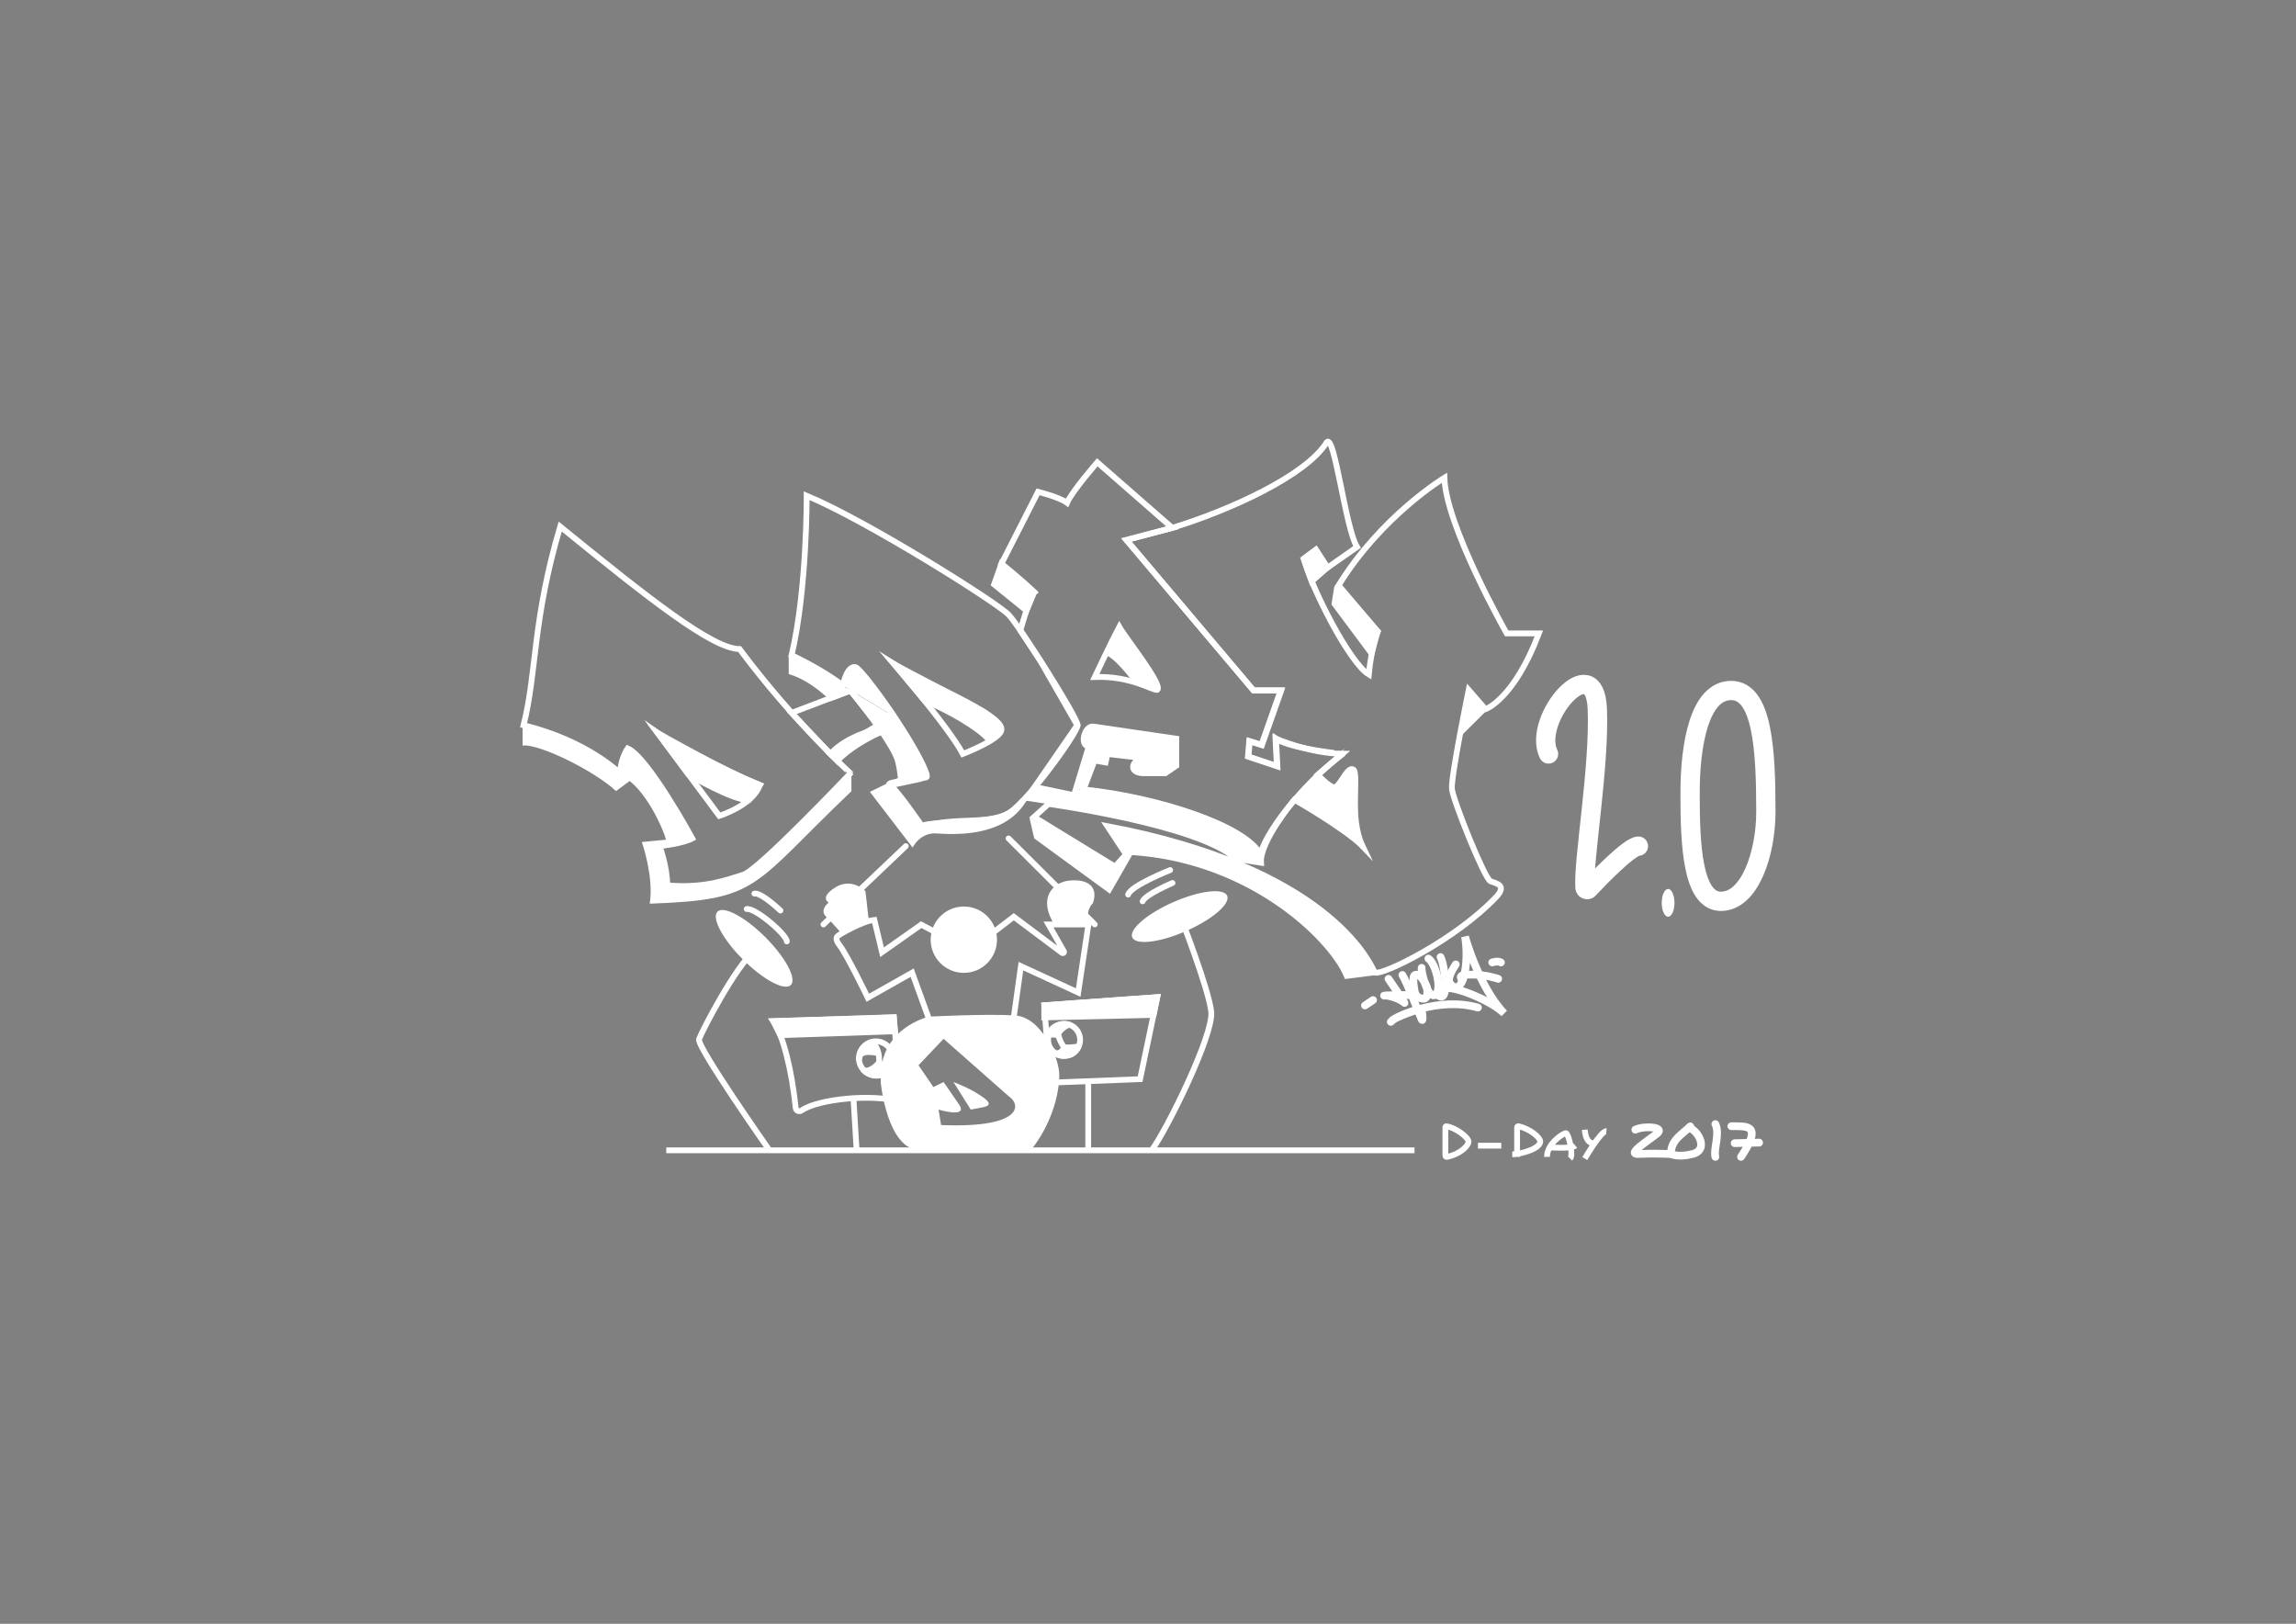 <?xml version="1.0" encoding="utf-8"?>
<!-- Generator: Adobe Illustrator 20.1.0, SVG Export Plug-In . SVG Version: 6.00 Build 0)  -->
<svg version="1.1" xmlns="http://www.w3.org/2000/svg" xmlns:xlink="http://www.w3.org/1999/xlink" x="0px" y="0px"
	 viewBox="0 0 1190.6 841.9" style="enable-background:new 0 0 1190.6 841.9;" xml:space="preserve">
<rect x="0" y="0" width="1190.6" height="841.9" fill="#808080" stroke="none"/>
<style type="text/css">
	.st0{fill:#FFFFFF;stroke:#FFFFFF;stroke-width:3;stroke-miterlimit:10;}
	.st1{fill:none;stroke:#FFFFFF;stroke-width:3;stroke-linecap:round;stroke-miterlimit:10;}
	.st2{fill:none;stroke:#FFFFFF;stroke-width:3;stroke-miterlimit:10;}
	.st3{fill:#FFFFFF;stroke:#FFFFFF;stroke-miterlimit:10;}
	.st4{fill:#FFFFFF;}
	.st5{stroke:#000000;stroke-width:3;stroke-miterlimit:10;}
	.st6{fill:#FFFFFF;stroke:#FFFFFF;stroke-width:4;stroke-linecap:round;stroke-miterlimit:10;}
	.st7{fill:none;stroke:#FFFFFF;stroke-width:4;stroke-linecap:round;stroke-miterlimit:10;}
	.st8{fill:none;stroke:#FFFFFF;stroke-width:10;stroke-linecap:round;stroke-miterlimit:10;}
</style>
<g id="Layer_2">
</g>
<g id="Layer_1">
	<path class="st0" d="M430.6,390.9l3.6,3.6c5.4-6,16-12.1,21.6-14.5l-2.1-3.1L430.6,390.9z"/>
	<line class="st1" x1="469.7" y1="438.7" x2="427" y2="479.3"/>
	<line class="st1" x1="523" y1="434.7" x2="567.7" y2="479.3"/>
	<path class="st2" d="M543.7,479.3l8,14c0.3,0.6-0.4,1.1-0.9,0.8l-25.1-18.8L503,492.7l-25.3-13.3l-20.3,14.3l-4-16.7l-1.6,0.2
		c-4.8,0.8-16.2,6.9-17.5,8.2c-0.8,0.8-0.8,2.3,1,4.6c4.1,5.3,14.7,27.3,14.7,27.3l23-13l11,30.3h40.7l4.7-33.7l29.7,13.7l5.3-35.3
		H543.7z"/>
	<path class="st3" d="M564.3,479.3c-2.3-7.7,2-11.3,2-11.3c2.7-8-2.3-11.7-11.3-11s-16.3,9-7.7,22.3H564.3z"/>
	<path class="st3" d="M450,477.3l-1.7-15c0,0-6.7-7-15-1.7c-8.3,5.3-2.7,7.3-2.7,7.3s-5.4,3.7-1.9,7c3.5,3.3,8.2,9,8.2,9
		S443.2,479,450,477.3z"/>
	<circle class="st4" cx="499.8" cy="487.2" r="17.2"/>
	<path class="st2" d="M383.5,336.5c-14,0-47.5-26.5-93-63.5c-14.5,49-12,75-19,103c33,8,50,24.9,50,24.9c0.5-8.1,4-12.9,4-12.9
		c10.5,4.5,33.5,46.7,33.5,46.7c-5,2.7-17,4-17,4s4,10.3,4,20.3c19.2,1.8,31.5-3,39.5-5.5s55.5-52.6,55.5-52.6
		S411.9,374.6,383.5,336.5z M373,423l-32-43c0,0,37,21,53,27C390.5,417.5,373,423,373,423z"/>
	<path class="st2" d="M410.5,369.6l20.1,21.3c8.9-9.9,25.9-13.4,25.9-13.4L441,358L410.5,369.6z"/>
	<polygon class="st0" points="688.3,294.3 680.2,301.4 676,289.7 682.3,285 	"/>
	<path class="st0" d="M693.3,304.8L692,313l19.2,25.8l3.1-11.4L695,304.5C694.5,304.1,693.5,304.2,693.3,304.8z"/>
	<path class="st2" d="M607.8,273.7c29.8-9.1,69.5-27.1,80.2-44.4c4-5,9.7,44.7,15.7,54.3l-15.3,10.7l-6-9.3l-6.3,4.7
		c4,15.3,23.7,54,33.7,60c1.3-14,4.7-22.3,4.7-22.3L694,303.7c22.3-36.3,55-56,55-56c0.7,25,32.3,80.7,32.3,80.7H798
		c-13,34.3-27.7,39.3-27.7,39.3l-8.7-10c0,0-9.3,45.3-8.7,51.3s17,46.8,20,47.9c3,1.1,8.7,2.1,3,8.1c-21,22.2-58.7,40.7-63,39.3
		c-3-6.7-25.7-54.7-138.7-76l9.7,14.7l-5.7,6.3l-42-25.7l7.5-6.8c0,0,77.9,10.8,97.1,28.4l13.1,2.1c-0.8-10.9,17.3-32.7,17.3-32.7
		s23.6,11.6,35.3,24c-7-14.7-2-38.3-5-39.7s-7,9.7-9.7,9.3c-2.7-0.3-8.5-6.5-8.5-6.5l12.8-10.9c-16.4,0-34.7-7.9-34.7-7.9l0.7,14.3
		l-15-5l0.7-8l6.3,2l10-28.3H650l-65.9-78L607.8,273.7z"/>
	<polygon class="st0" points="519.3,292.3 515.5,303 532.3,316.6 536.3,307 	"/>
	<path class="st4" d="M573,339.8c4-0.2,14.4,13.6,14.4,13.6l11.1,4.3c2,0.8,3.8-1.5,2.6-3.3L580.3,325L573,339.8z"/>
	<path class="st2" d="M661.7,383l0.7,14.3l-15-5l0.7-8l6.3,2l10-28.3H650l-65.9-78l23.8-6.3L569,239.7c0,0-13.3,15.3-15.7,21
		c-4-3-15-5.7-15-5.7l-19,37.3c0,0,9.8,7.7,17,14.7c-2,1.3-7.2,19.9-7.2,19.9l10.4,15.8l19.1,33.3l-22.1,32l20.4,4.3l7.7-25.3
		c-5-0.3-2.3-11,2.4-10.3c4.7,0.7,43,6.3,43,6.3v14l-5.7,3.9h-12.1c-7.4-0.7-4.9-6.6,0-7.9l-17.9-2.1l-1,4.4l-5.7-1l-5.7,15
		c39,4,84.3,19,91.7,33.7c3.7-14.7,27-40.7,42.7-52.1C696.3,390.9,669.3,388.3,661.7,383z M600.1,357.7c-2.9,0.2-13.4-7.3-32.4-6.7
		c0,0,9.3-19.7,12.7-26C584,331.3,603.3,355.3,600.1,357.7z"/>
	<path class="st0" d="M410.5,339.7l0,8.7c11.5,3.7,20.7,13.4,20.7,13.4l9.8-3.7c0,0,22.1,26.5,24.7,36.7c1,4,1.5,9.5,1.5,9.5
		l-13.8,6.8l19.7,25.7c0,0,4.3-6.7,12.5-6.2s34,2.4,45-15.6c-12.3,15.5-28.8,7.1-52.5,13.5l-15.5-19.9c-0.5-0.7-0.2-1.6,0.7-1.8
		l13.7-2.9c1.7-0.4,2.6-2.3,1.8-3.9l-15-28.4"/>
	<path class="st0" d="M479.4,363.2c12.3,4.9,28.8,14.6,33.2,20.2c0.4,0.5,1,0.5,1.4,0.1l4-4.1c0.7-0.8,0.7-2,0-2.7l-7.1-7.2
		l-47.2-25.1L479.4,363.2z"/>
	<path class="st2" d="M523,318.7c-6-6.3-74-49-104.7-61.7c0,0,0.3,48-7.8,82.7c0,0,16.5,7.7,26.5,15.7c0,0,4.2-12.7,7.7-8.7
		c20.3,23,38.3,55.3,35.7,56.3c-2.7,1-22.3,2.3-19,4c3.3,1.7,16.7,21.3,16.7,21.3c2.5-2.5,32.7-1.3,42.7-5.3s38-43,38-47
		S529,325,523,318.7z M499.3,390.9c-3.8-7.2-13.8-20.2-22.3-30.6c-7.3-8.9-13.4-16-13.4-16c15.7,10,55.7,25.7,55.7,33.7
		C519.7,381.7,509,387,499.3,390.9z"/>
	<path class="st3" d="M319.5,409.5c-11.5-10.5-39-24-48-23.5v-10c0,0,28,5.4,50,24.9c-1.5-8.2,4-12.9,4-12.9
		c15.5,9.5,33.5,46.7,33.5,46.7c-6.7,2.2-17,4-17,4s5.2,9.6,4,20.3c23.8,0.6,39.5-5.5,39.5-5.5s19.8-14.1,55.5-52.6v9.1
		c-51.8,49.4-47,56-103.5,58c2-13.5-4-31-4-31l12.5-1.2c-2-7.8-10.5-24.8-19.5-31.5L319.5,409.5z"/>
	<path class="st0" d="M357,401.5c0,0,23.3,13.7,31.3,13.3l5.7-7.8c0,0-36.9-15.6-53-27L357,401.5z"/>
	<polygon class="st2" points="542.8,538.7 541.5,521.2 600.1,517 591.2,559.5 545.3,561.3 	"/>
	<polygon class="st0" points="541.5,521.2 541.5,527.5 598.2,526.2 600.1,517 	"/>
	<line class="st2" x1="564.3" y1="560.6" x2="564.3" y2="596.4"/>
	<circle class="st2" cx="551.8" cy="539.1" r="8.3"/>
	<path class="st2" d="M548.5,531.5c-1.2,4.3,2.8,13.9,7.8,14.6"/>
	<path class="st0" d="M551.7,542.9c1.7,0.5,5.7-0.1,7.2-0.3c0.2,0,0.4,0.2,0.3,0.4c-0.6,1-2.1,3.4-4.8,4.1c-3.4,0.8-5.8,0.2-7.1-1
		C551,546.4,551.7,542.9,551.7,542.9z"/>
	<path class="st0" d="M554.9,531.5c-1.6-0.7-6.7,3.6-6.2,5.3c-3.8-0.9-4.9,0-4.9,0C544.1,532.6,550.2,529.7,554.9,531.5z"/>
	<path class="st5" d="M550.7,544.8"/>
	<line class="st2" x1="345.5" y1="596.4" x2="733.5" y2="596.4"/>
	<line class="st2" x1="444.2" y1="596.4" x2="442.5" y2="568.2"/>
	<path class="st2" d="M415.5,575.8c8.9-6.1,36.7-8.8,51.5-4.6l-3.5-43.8l-62.5,2c5.1,7.3,9.6,25.7,11.6,45
		C412.8,575.9,414.3,576.6,415.5,575.8z"/>
	<polygon class="st0" points="401,529.5 404.6,536.7 464.1,534.7 463.5,527.5 	"/>
	<circle class="st2" cx="454.2" cy="548.7" r="8.8"/>
	<path class="st2" d="M451.3,540.3c3.1,2.2,6,3.8,3.9,18.4"/>
	<path class="st0" d="M445.3,548.7c0.8-3.3,4-3.7,9-2.9c0.5,0.1,0.9-0.6,0.7-1.1l-1.5-3.6c-0.3-0.7-1.2-1-1.8-0.6
		c-1.9,1.1-5.4,3.6-6.1,8.2C445.5,549.3,445.2,549.3,445.3,548.7z"/>
	<path class="st0" d="M455.9,550.8c-1.4,2-6.2,5.9-8.5,3.6c0,0,3.1,4.3,9.1,3.1S455.9,550.8,455.9,550.8z"/>
	
		<ellipse transform="matrix(0.915 -0.402 0.402 0.915 -139.491 286.423)" class="st4" cx="612.2" cy="475.3" rx="26.9" ry="8.2"/>
	
		<ellipse transform="matrix(0.707 -0.707 0.707 0.707 -233.144 420.64)" class="st4" cx="391.2" cy="491.7" rx="8.2" ry="26.9"/>
	<path class="st2" d="M399,596.4c0,0-37.8-53.8-36.5-57.6s19-38.1,29-46.1"/>
	<path class="st2" d="M597.2,596.4c8-10.9,32.2-59.9,30.9-71.9c-1.4-12-15.9-49.2-15.9-49.2"/>
	<g>
		<path class="st4" d="M505.7,566.3c-5-3-11.3-5.3-11.3-5.3l9,14.3l6.7-1.3C516,572.7,510.7,569.3,505.7,566.3z"/>
		<path class="st4" d="M525.8,526.5c-12.6-1-44.5,0.6-44.5,0.6c-14.3,4.6-25.6,14.9-24.6,34c0,0,3.2,35.3,20.7,35.3
			s57.4-0.4,57.4-0.4c9.6-12,14.5-27.3,14.5-38.8C549.2,547.7,539.3,526.5,525.8,526.5z M488,583.3l-1.3-8c0,0,15.6,4.7,10.6-2.7
			c-5-7.3-8-11.6-8-11.6l-5.3,2.6l-7.7-11.3l13-13.7l33.7,29.7C530,573,529.7,585,488,583.3z"/>
	</g>
	<path class="st1" d="M387.2,471.3c4.3-0.8,20.8,13.2,20.8,16.8"/>
	<path class="st1" d="M391.2,463.3c3.6-0.7,13.5,8.8,13.5,8.8"/>
	<path class="st1" d="M592.5,467.3c1.5-3.6,15.5-9.5,15.5-9.5"/>
	<path class="st1" d="M585,463.8c1.5-4.7,21.8-12.7,21.8-12.7"/>
	<line class="st6" x1="707.8" y1="521.3" x2="712" y2="518.5"/>
	<path class="st7" d="M720,507.5c0,0,9.5,13.8,8.2,12.4c-1.3-1.4-6-3.4-9.7-3.8c0,0,9-0.3,13.3-0.2"/>
	<path class="st7" d="M727.2,505.5c2,3,10,23,10,23c1,2,0.2-4.7,0-5.3c-0.2-0.7-13.7,4.2-15,5.7c1.8-1.9,24.2-12.3,44.2-6.5"/>
	<path class="st7" d="M733.7,505.5c-1.8,0.8,0,9,0,9s0.7,3.3,4.7,3.3c2.2,0,1.8-5,1.5-6.2C739.5,510.5,736.5,504.2,733.7,505.5z"/>
	<path class="st7" d="M737.2,501.8c-0.3,2.3,3.2,16.3,7,14c3.8-2.3,0.4-16.2-3.5-18.8"/>
	<path class="st7" d="M747,496.2c2.2,4.2,4.8,24.4-1.2,19.9"/>
	<path class="st7" d="M749.5,512.7c1.8-2.2,22.2,4.8,30.5,12.7c-13.2-13.8-20.3-39.8-20.3-39.8c2.2,13.3-0.8,28.1-5.5,26.1
		c-4.7-2.1-2.7-6.4,0.7-11.7"/>
	<path class="st7" d="M758.3,508.3c-0.8-1.5-2.8-3,4.8-3c7.7,0,13.8,2.2,13.8,2.2"/>
	<path class="st7" d="M773.8,499c0,0,2.8-1,4.5,0"/>
	<line class="st7" x1="722.2" y1="528.9" x2="721.2" y2="529.8"/>
	<line class="st7" x1="718.5" y1="516.2" x2="717.7" y2="516.2"/>
	<path class="st8" d="M803,390.9c-8.7-18.2,24-55.7,25.3-23.3c1.2,30.3-7.4,78.7-6.4,92.6c0.1,1,1.3,1.4,1.9,0.7
		c5.1-5.5,21.3-22.2,25.8-22.2"/>
	<ellipse class="st4" cx="865" cy="468.1" rx="3.3" ry="7.2"/>
	<path class="st8" d="M897.7,358c16.3,0,18,31,18,62.7c0,22.3-8.5,46.6-23.3,46.6c-14.8,0-16-29.5-16-55.4
		C876.3,386,881.3,358,897.7,358z"/>
	<path class="st2" d="M749.5,584.5v14.7c0,0.4,0.3,0.6,0.7,0.6c6.6-1.2,11.3-5.6,11.3-7.9c0-2.2-6.7-7.3-11.3-7.9
		C749.8,583.8,749.5,584.1,749.5,584.5z"/>
	<line class="st2" x1="766.4" y1="594" x2="778.5" y2="594"/>
	<path class="st2" d="M786.7,599.8v-15.3c0-0.4,0.3-0.6,0.7-0.6c6.1,1.4,11.3,5.9,11.3,7.9c0,4-10.8,6.7-14.5,6.7"/>
	<path class="st2" d="M802.2,599.8c0-7,8.5-12.3,9.8-12.3s4.1,11.2,2.2,13.2"/>
	<path class="st2" d="M803.6,594.9c0,0,11.3,0.8,13.3-0.9"/>
	<path class="st2" d="M821.8,585.7c0.2,3.3,1.3,7,4.5,7"/>
	<path class="st2" d="M833,586.5c-2.8-0.3-11.2,14.2-11.2,14.2"/>
	<path class="st7" d="M848,585.7c4.8-2.2,15.2-1.4,11.5,1.8s-16.8,11.2-9.8,10.8s16.8,0,16.8,0c-0.2-7.2,5.7-10.1,10-14.3"/>
	<path class="st7" d="M875.9,584.6c5.3,2.1,9.9,11.7,1.9,13.7s-11.2,0-11.2,0"/>
	<path class="st7" d="M889.5,582.8c2.5,5.2-1,12.7,0,17"/>
	<path class="st7" d="M897.8,583.9c8,0.1,16.5-1.2,5,15.9"/>
	<line class="st7" x1="899.5" y1="592.7" x2="912.2" y2="592.4"/>
	<path class="st0" d="M463.7,371.5c0,0-14-20.8-19-24.8s-7.7,8.7-7.7,8.7"/>
	<path class="st4" d="M610,383v14l-5.7,3.9c0,0-5.5-0.1-12.1,0s-5.7-6.4,0-7.9l-17.9-2.1l-1,4.4l-5.7-1l-5.7,15h-4.1l6.8-22.3
		c-4.9-0.5-3.6-9.9,2.4-10.3"/>
	<path class="st4" d="M653.7,443c-8.5-16.3-64.2-32.5-89.2-33.7s0,0,0,0h-6.6l-0.9,3l-20.4-4.3l-6.1,6.9c0,0,93.2,12.6,110.5,30.4
		l0,0c0,0,5.8,0.1,13.1,2.1l0,0"/>
	<path class="st4" d="M769.7,366.9l-6.6-7.5c-0.6-0.7-1.7-0.4-1.9,0.5l-3.7,19.2c-0.2,1.1-0.1,2.7,0.7,1.9l11.8-11.7
		C770.3,368.8,770.1,367.3,769.7,366.9z"/>
	<path class="st0" d="M683.5,401.8c0,0,5,6.8,8.5,6.5c3.5-0.3,6.3-10.6,9.7-9.3c3.3,1.2-2.6,31.3,5,39.7c-10.3-9.7-35.3-24-35.3-24
		L683.5,401.8z"/>
	<path class="st4" d="M533.8,423.9l2.5,10.8l39.3,28.7l11.5-20.1c63.3,4.3,104.1,46.8,110.3,64.3l17.3-2.2c0,0-18.5-53.3-140.5-77
		l9.7,14.7l-5.7,6.3L533.8,423.9z"/>
</g>
</svg>

